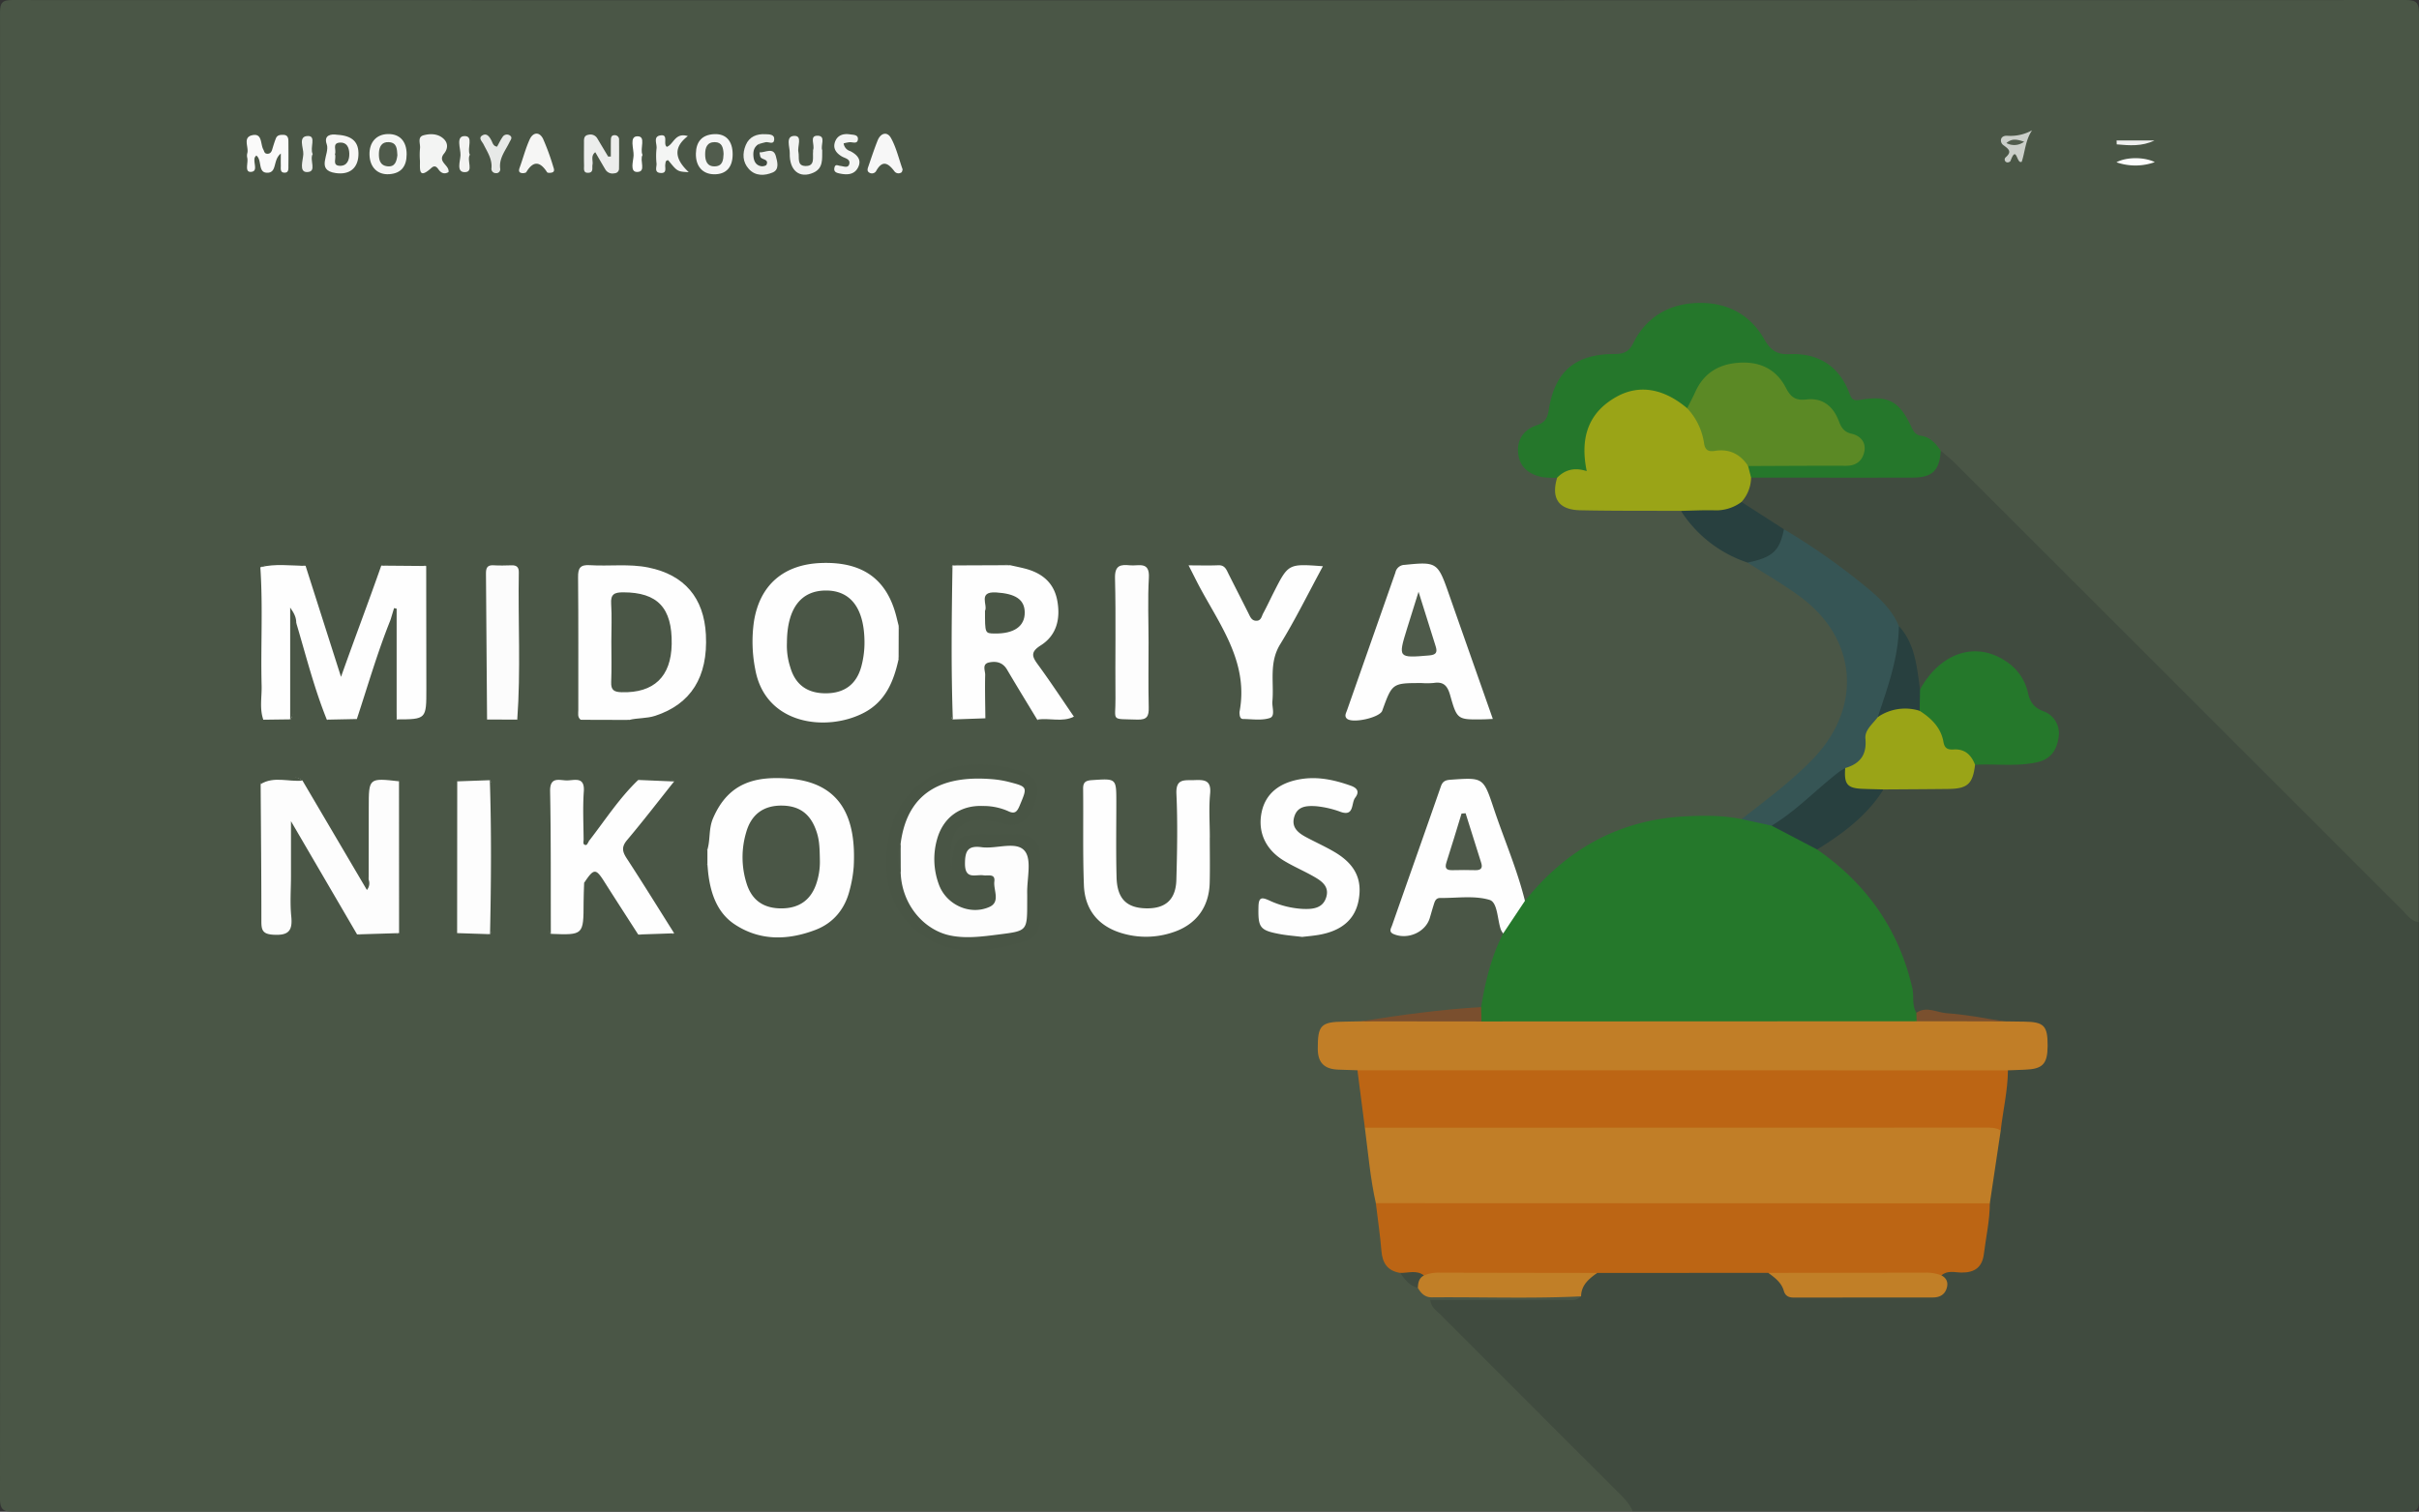<svg xmlns="http://www.w3.org/2000/svg" viewBox="0 0 800.208 500.2"><rect x="0" y="0" width="800.208" height="500.2" fill="#333333" stroke="none"/><defs><style>.cls-1{fill:#4a5646;}.cls-2{fill:#404b3f;}.cls-3{fill:#25782b;}.cls-4{fill:#c17e27;}.cls-5{fill:#bc6514;}.cls-6{fill:#25772b;}.cls-7{fill:#fefefe;}.cls-8{fill:#9aa417;}.cls-9{fill:#365555;}.cls-10{fill:#fdfdfd;}.cls-11{fill:#495545;}.cls-12{fill:#fcfcfc;}.cls-13{fill:#c17f27;}.cls-14{fill:#28403f;}.cls-15{fill:#7a4f2e;}.cls-16{fill:#fafafa;}.cls-17{fill:#ecedec;}.cls-18{fill:#f3f4f3;}.cls-19{fill:#f6f6f6;}.cls-20{fill:#f5f6f5;}.cls-21{fill:#f0f1ef;}.cls-22{fill:#f6f6f5;}.cls-23{fill:#f7f7f6;}.cls-24{fill:#f7f7f7;}.cls-25{fill:#f2f3f2;}.cls-26{fill:#f4f5f4;}.cls-27{fill:#e7e9e7;}.cls-28{fill:#cbcfca;}.cls-29{fill:#eef0ee;}.cls-30{fill:#f3f3f2;}.cls-31{fill:#eff0ef;}.cls-32{fill:#7a502e;}.cls-33{fill:#5b8925;}.cls-34{fill:#4e5a4a;}.cls-35{fill:#4d5849;}.cls-36{fill:#515c4d;}.cls-37{fill:#4f5a4b;}.cls-38{fill:#4b5647;}</style></defs><title>nikogusa</title><g id="レイヤー_2" data-name="レイヤー 2"><g id="レイヤー_1-2" data-name="レイヤー 1"><path class="cls-1" d="M541,501q-267.687,0-535.375.079c-3.518,0-4.74-.424-4.736-4.452Q1.084,250.935.9,5.241C.9,1.615,1.672.9,5.257.905Q400.915,1.061,796.572.9c3.912,0,4.519,1.057,4.515,4.674Q800.925,155.784,801,306c-1.9,1.559-3.443.364-4.916-.72a42.911,42.911,0,0,1-4.717-4.459q-71.536-71.6-143.165-143.1c-2.206-2.2-3.656-5.225-6.76-6.5-1.6-1.439-2.96-3.173-5.093-3.929a9.259,9.259,0,0,1-5.532-5.428c-2.279-5.316-6.486-7.579-12.034-6.8-4.519.636-7.047-.86-8.943-5.062-2.938-6.514-8.619-9.781-15.6-9.752-5.669.024-9.155-2.175-12.213-6.872-9.092-13.968-29.4-13.4-38.4,1.1-2.555,4.116-5.534,5.853-10.134,5.653A17.28,17.28,0,0,0,515.759,135.1c-.577,3.968-2.03,7.218-6.217,8.874a6.143,6.143,0,0,0-4.039,6.8c.405,3.239,2.708,4.759,5.609,5.665,2.016.629,4.377.607,5.677,2.754,1.677,7.561,2.807,8.436,10.692,8.626,9.58.231,19.175-.523,28.742.454,4.51,2.62,7.2,7.291,11.522,10.194,3.872,2.6,7.669,5.26,12,7.066,7.725,4.536,15.825,8.446,22.286,14.941,15.791,15.875,16.095,36.163.613,52.424-7.6,7.985-15.619,15.448-25.651,20.381-4.621.682-9.229-.167-13.846-.219-20.027-.224-36.667,7.359-50.825,21.166-2.14,2.086-3.657,5.358-7.48,5.066-3.085-2.678-3.6-6.655-4.856-10.175-2.739-7.664-5.628-15.282-8.1-23.037-1.13-3.547-3.139-4.99-6.9-5-3.788-.012-5.666,1.516-6.878,5.016q-6.277,18.128-12.634,36.231c-.57,1.618-2.4,4.025.508,5.119,2.806,1.058,4.636-.484,5.7-3.266,3.064-7.979,3.534-8.246,11.918-8.3l1,0c11.269-.017,12.065.655,14.269,11.9.158.81.529,1.576.642,2.411-2.006,7.4-4.849,14.562-6.373,22.106A4.549,4.549,0,0,1,491.1,335c-5.247,2.847-11.083,1.933-16.646,2.333a175.235,175.235,0,0,0-22.581,3.589c-2.479.231-4.979.193-7.475.28-3.07.107-5.076,1.213-5.194,4.683-.122,3.577.731,6.285,4.825,6.825,2.43.32,5.085-.009,6.911,2.233,2.832,5.885,2.726,12.259,3.129,18.548a188.831,188.831,0,0,1,3.5,24.809,136.894,136.894,0,0,1,2.372,15.118,8.6,8.6,0,0,0,4.665,7.062A15.526,15.526,0,0,0,472,426.2c2.5,1.752,5.389,1.554,8.209,1.566,11.83.051,23.661-.024,35.491.051,2.466.016,5.02-.377,7.338.9,2.19,1.6,1.108,2.753-.608,3.664-1.844.979-3.9.7-5.885.711-12.469.055-24.938-.018-37.88.049.686,2.172,2.258,3.171,3.45,4.366q27.492,27.573,55.017,55.115C539.357,494.86,542.574,496.892,541,501Z" transform="translate(-0.889 -0.896)"/><path class="cls-2" d="M541,501c-.993-2.555-2.895-4.407-4.782-6.293q-29.44-29.408-58.832-58.862c-1.226-1.23-2.97-2.138-3.4-4.827h8.9c11.794,0,23.588.022,35.382-.023,1.93-.007,4.041.557,5.645-1.16-1.582-4.595-.692-6.085,5.807-9.738q27.8-.8,55.591-.015a10.32,10.32,0,0,1,5.553,4c2.585,3.419,5.856,3.8,9.642,3.763,11.945-.1,23.891-.03,35.837-.038,3.372,0,6.021-.662,5.818-4.853,1.238-3.087,4.014-3.051,6.63-3.117,3.7-.094,5.612-1.791,6.3-5.517.952-5.167,1.37-10.406,2.39-15.558a207.111,207.111,0,0,1,3.348-24.369c.774-6.472,1.028-13.028,3.142-19.276,1.7-2.343,4.324-2.121,6.757-2.381,4-.426,5.145-2.894,5.089-6.558-.057-3.68-2.05-4.916-5.36-5-2.315-.059-4.639-.008-6.955-.276-9.272-2-18.552-3.912-28.1-3.913-2.39-.49-3.06-2.33-3.385-4.4-2.956-18.8-12.075-33.944-27-45.651-1.6-1.25-3.1-2.54-3.584-4.637a4.311,4.311,0,0,1,2.471-4.035c7.277-4.276,12.8-10.507,18.592-16.445a6.247,6.247,0,0,1,2.016-1.438c6.06-1.086,12.186-.619,18.267-.481,4.869.111,8.334-1.327,10.114-6.014,2.086-2.129,4.8-1.926,7.454-2,4.63-.135,9.276.326,13.859-.98a6.892,6.892,0,0,0,5.261-5.953,5.894,5.894,0,0,0-3.426-6.6c-3.582-1.748-5.383-4.61-6.62-8.253-1.936-5.706-5.692-9.828-11.907-10.736-6.8-.993-12.877.3-17.092,6.52-1.042,1.537-1.971,3.641-4.5,3.385-3.661-3.986-3.4-9.353-4.841-14.106-.68-2.242-1.216-4.388-3.085-5.934-6.928-10.911-17.593-17.661-27.81-24.9-3.358-2.379-6.882-4.515-10.265-6.862-3.4-2.3-7.037-4.228-10.314-6.7-1.44-1.087-2.87-2.23-3.31-4.149.349-3.415,1.217-6.589,4.1-8.833,1.688-.939,3.538-.787,5.36-.779,13.465.061,26.933-.289,40.393-.118,6.764.085,12.941-.212,16.758-6.852,1.625,1.413,3.341,2.735,4.861,4.253q73.872,73.824,147.723,147.668c1.615,1.613,2.928,3.722,5.515,4.044q0,95.5.1,191c.007,3.425-.673,4.1-4.1,4.1Q669,500.913,541,501Z" transform="translate(-0.889 -0.896)"/><path class="cls-3" d="M602.007,281.974c16.276,11.289,26.982,26.366,31.474,45.8.634,2.742-.215,5.681,1.346,8.23a2.565,2.565,0,0,1,.157,3.645c-1.89,1.837-4.33,1.539-6.613,1.543q-65.408.13-130.815,0c-2.291,0-4.712.256-6.684-1.428a3.971,3.971,0,0,1-.019-5.655c1.371-8.428,3.337-16.678,7.289-24.332.387-4.942,1.447-9.436,7.2-10.8,13.579-16.937,30.954-26.78,52.83-27.943,6.285-.334,12.619-.4,18.856.9,3.411-1.726,6.732-.973,10.036.351,2.59,2.118,6.018,2.321,8.868,3.861C598.506,277.531,601.258,278.7,602.007,281.974Z" transform="translate(-0.889 -0.896)"/><path class="cls-4" d="M662.734,374.921q-1.8,12.071-3.607,24.14c-2.154,2.466-5.1,2.14-7.9,2.152-18.986.075-37.973.032-56.96.033q-64.455,0-128.909-.043c-3.223-.006-6.778.823-9.343-2.208-1.843-8.228-2.546-16.622-3.632-24.961.979-1.6,2.533-2.039,4.27-2.132,1-.054,2-.119,3-.12q97.679-.065,195.357.031C657.911,371.817,661.21,371.287,662.734,374.921Z" transform="translate(-0.889 -0.896)"/><path class="cls-5" d="M456.017,399l203.11.066c-.019,5.644-1.275,11.141-1.964,16.706-.552,4.451-3.039,6.224-7.395,6.186-2.216-.02-4.652-.848-6.647.948-1.8,1.65-4.065,1.291-6.182,1.3-13.65.068-27.3-.018-40.95.066-3.605.022-6.853-1.1-10.154-2.21l-56.589.022c-4.683,2.008-9.6,2.174-14.62,2.2-13.942.073-27.891-.475-41.825.335-2.96-.722-6.111-.806-8.776-2.552-4.107-.674-5.829-3.2-6.158-7.249C457.437,409.526,456.65,404.267,456.017,399Z" transform="translate(-0.889 -0.896)"/><path class="cls-5" d="M662.734,374.921c-1.66-.979-3.5-.931-5.33-.931q-102.51.025-205.019.044-1.226-9.5-2.452-19.009c.938-1.671,2.542-2,4.254-2.119,1.828-.132,3.658-.148,5.489-.148q97.858-.016,195.717.06c3.31,0,7.108-1.177,9.724,2.236C665.06,361.765,663.482,368.293,662.734,374.921Z" transform="translate(-0.889 -0.896)"/><path class="cls-4" d="M665.117,355.054l-215.183-.029c-2.159-.07-4.318-.115-6.474-.216-4.338-.2-6.632-2.146-6.65-6.836-.031-7.789.968-8.988,8.747-9.036,1.828-.011,3.655-.07,5.483-.107,11.353-.613,22.675-1.786,34.059-1.891,2.219-.02,4.306.1,5.872,1.935l143.93-.068c2.621-2.852,5.949-1.232,8.924-1.234,6.743,0,13.442,1.025,20.184,1.273q3.249.045,6.5.09c6.554.081,7.776,1.349,7.739,8.037-.034,6.018-1.645,7.673-7.639,7.864C668.776,354.9,666.947,354.981,665.117,355.054Z" transform="translate(-0.889 -0.896)"/><path class="cls-6" d="M642.9,150.035c-.429,6.558-2.758,8.875-9.339,8.892-17.8.046-35.606,0-53.408,0-1.851-.835-2.291-2.228-1.619-4.064,1.658-2.185,4.1-1.929,6.4-1.954,7.5-.083,14.993-.014,22.489-.041a24.279,24.279,0,0,0,4.483-.263,3.2,3.2,0,0,0,2.838-2.454,2.749,2.749,0,0,0-1.649-3.307c-3.521-1.444-5.22-4.329-6.9-7.5a7.934,7.934,0,0,0-8-4.13c-3.79.265-6.084-1.47-8.18-4.51-7.675-11.134-20.109-10.3-26.674,1.62-.959,1.743-1.743,3.647-3.892,4.326-2.17.331-3.741-.928-5.471-1.937a17.659,17.659,0,0,0-26.813,14.587c-.071,1.492.006,2.987.068,4.481.115,2.808-1.244,4.677-4.056,4.489-2.5-.167-4.65,2.23-7.2.711a29.763,29.763,0,0,1-4.976-.229c-4.256-.893-7.4-3.218-7.9-7.825s1.913-7.875,6.023-9.269c2.862-.97,3.662-2.34,4.107-5.187,1.993-12.739,8.795-18.43,21.753-18.449,2.949,0,4.726-.641,6.2-3.624,4.178-8.463,11.609-12.844,20.788-13.246,9.583-.42,17.627,3.354,22.548,12.012,1.932,3.4,4.014,5.112,8.207,4.915,9.7-.455,16.649,3.967,20.048,13.2.8,2.179,1.717,2.209,3.644,1.892,9.215-1.516,12.828.481,16.793,9.072.665,1.44,1.4,2.592,3.135,2.835C639.433,145.5,641.247,147.68,642.9,150.035Z" transform="translate(-0.889 -0.896)"/><path class="cls-7" d="M101.969,188.1q5.865,18.381,11.729,36.76c4.42-12.492,9.035-24.594,13.316-36.813a37.751,37.751,0,0,1,14.986.125l-.12-.082c2.238,1.518,1.587,3.863,1.595,5.942.05,12.822.029,25.645.023,38.467,0,7.8-1.589,9.061-9.195,7.4a6.306,6.306,0,0,1-2.275-.969l.07.079c-1.344-9.7-.188-19.461-.651-29.181-.062-1.3,1.16-3.319-1.377-3.82-4.322,10.726-7.518,21.835-11.134,32.8-3.271,2.024-6.59,1.722-9.934.205-4.2-10.4-6.916-21.278-10.11-32-2.731.179-1.285,2.3-1.306,3.359-.159,7.955-.045,15.915-.121,23.872-.016,1.585.627,3.309-.584,4.768l.072-.1c-2.967,1.412-5.934,2.85-8.957.118-1.3-3.694-.464-7.507-.561-11.259-.34-13.057.47-26.127-.426-39.18C91.931,186.442,96.957,187.475,101.969,188.1Z" transform="translate(-0.889 -0.896)"/><path class="cls-8" d="M515.986,158.976c2.614-2.692,5.786-3.492,9.793-2.2-2.25-10.865.4-19.358,9.929-24.632,7.548-4.177,15.647-2.644,23.3,3.835,3.835.672,5.555,3.569,6.424,6.821.942,3.528,2.638,5.125,6.462,5.41,4.967.37,6.854,2.59,7.277,6.885q.489,1.915.979,3.83a12.336,12.336,0,0,1-3.17,8.062c-.272,3.095-2.644,4.352-5.079,4.7-5.075.731-10.288,1.451-14.96-1.755-11.091-.05-22.185.034-33.272-.2C516.476,169.589,513.948,165.822,515.986,158.976Z" transform="translate(-0.889 -0.896)"/><path class="cls-9" d="M586.959,274.09l-9.933-2.163c8.085-6.338,16.337-12.407,23.544-19.864,16.352-16.918,14.906-39.557-4.046-53.64-5.581-4.146-11.672-7.6-17.53-11.379.078-.326.146-.739.4-.879,4.613-2.545,8.222-6.227,11.612-10.164a218.142,218.142,0,0,1,27.3,19.2c4.374,3.589,8.48,7.453,10.735,12.839,2.316,4.027,1.585,8.209.7,12.429a83.624,83.624,0,0,1-5.873,17.643c-2.066,4.1-4.609,7.883-4.591,12.9.015,3.971-4.419,3.9-6.865,5.646-5.861,3.453-10.009,9-15.6,12.771C593.778,271.479,591.439,275.077,586.959,274.09Z" transform="translate(-0.889 -0.896)"/><path class="cls-10" d="M119.013,310.072c-7.093-12.15-14.185-24.3-21.868-37.463V290.7c0,4.491-.354,9.017.1,13.461.487,4.812-1.014,6.3-5.9,6.017-3.54-.2-4-1.483-3.992-4.455.012-15.123-.145-30.246-.243-45.368.491-2.029,2.037-2.468,3.785-2.315,3.359.294,6.907-1.024,10.055,1.133l21.31,36.2a3.436,3.436,0,0,0,.592-3.391c-.776-10.253-.128-20.522-.346-30.781-.036-1.707.462-3.1,2.386-3.061,2.7.06,5.645-1.113,7.989,1.269l.022,50.239C128.315,311.333,123.657,310.488,119.013,310.072Z" transform="translate(-0.889 -0.896)"/><path class="cls-7" d="M234.906,282.01c1-3.361.367-6.863,1.85-10.335,5.251-12.3,14.677-13.916,24.9-13.176,18.17,1.314,22.488,14,21.637,29.217a41.732,41.732,0,0,1-1.354,7.758c-1.561,6.221-5.379,10.841-11.287,13.1-9.125,3.485-18.45,3.722-26.838-1.9-5.5-3.687-7.712-9.754-8.568-16.221-.152-1.148-.225-2.306-.335-3.459A4.216,4.216,0,0,1,234.906,282.01Z" transform="translate(-0.889 -0.896)"/><path class="cls-7" d="M298.149,218.982c-1.6,7.3-4.276,13.93-11.359,17.689-12.165,6.455-32.7,4.269-36.056-14.278a47.094,47.094,0,0,1-.436-15.86c1.929-12.141,9.889-18.912,22.265-19.353,13.7-.489,21.8,5.349,24.9,17.946.238.967.482,1.932.723,2.9A37.9,37.9,0,0,1,298.149,218.982Z" transform="translate(-0.889 -0.896)"/><path class="cls-7" d="M192.994,239.06c-1.134-.857-.8-2.108-.8-3.223-.021-14.654.065-29.308-.078-43.96-.03-3,.7-4.178,3.866-3.976,6.464.41,12.988-.531,19.421.78,11.891,2.424,18.37,10.019,19,22.237.717,14.038-5,22.947-16.738,26.811-2.9.953-5.823.664-8.662,1.378C203.659,241.078,198.322,241.523,192.994,239.06Z" transform="translate(-0.889 -0.896)"/><path class="cls-7" d="M344,239.018c-3.329-5.511-6.706-10.994-9.966-16.545-1.41-2.4-3.541-2.883-5.916-2.394-2.486.513-1.3,2.7-1.329,4.1-.118,4.792.021,9.59.063,14.386-3.5,3.157-7.138,2.527-10.825.378l.06.061c-.763-.829-.581-1.862-.581-2.838q-.013-22.89-.006-45.78a4.159,4.159,0,0,1,.474-2.4l.018-.011a82.86,82.86,0,0,1,18.993-.077c1.621.365,3.25.693,4.859,1.1,5.59,1.422,9.62,4.555,10.762,10.466,1.161,6.011-.093,11.583-5.416,14.963-3.487,2.215-2.918,3.685-.945,6.38,4.116,5.626,7.946,11.46,11.894,17.208-1.257,3.928-4.563,2.068-7.042,2.436A7.707,7.707,0,0,1,344,239.018Z" transform="translate(-0.889 -0.896)"/><path class="cls-7" d="M223.884,259.47c-5.164,6.48-10.215,13.056-15.554,19.389-1.9,2.258-1.593,3.8-.125,6.052,5.348,8.192,10.489,16.519,15.708,24.8-3.917,1.55-7.914.764-11.9.407-3.733-5.815-7.492-11.614-11.191-17.452-2.858-4.51-3.479-4.5-6.7.35,2.46,4.838,1.168,9.991,1.189,15.02a2.345,2.345,0,0,1-2.6,2.411c-3.234-.183-6.536.763-9.7-.555l.106.107c-1.149-1.488-.58-3.218-.586-4.825-.051-13.825-.035-27.65-.027-41.475,0-5.675.018-5.675,5.908-5.692.5,0,1,.044,1.5,0,4.009-.394,5.815,1.22,5.656,5.426-.145,3.828-.342,7.632-.787,11.437-.166,1.417-1.45,3.323,1.073,4.113,5.248-6.779,9.914-14.03,16.153-20.009C216.025,257.711,220.023,256.983,223.884,259.47Z" transform="translate(-0.889 -0.896)"/><path class="cls-7" d="M401.082,278c0,4.99.1,9.982-.022,14.969-.194,8.088-4.511,13.9-12.164,16.408a27.787,27.787,0,0,1-17.182.208c-7.689-2.382-11.971-7.876-12.269-15.8-.4-10.63-.141-21.284-.258-31.926-.025-2.226.932-2.705,2.972-2.841,8.015-.535,8.006-.611,8.012,7.209,0,8.316-.142,16.637.077,24.948.183,7,3.245,10.066,9.555,10.267,6.535.208,10.043-2.775,10.228-9.433.263-9.474.452-18.974.019-28.433-.238-5.191,2.683-4.435,5.846-4.556,3.314-.126,5.748-.1,5.3,4.52-.46,4.779-.1,9.637-.1,14.46Z" transform="translate(-0.889 -0.896)"/><path class="cls-7" d="M494.719,238.777c-1.552.07-2.371.129-3.191.14-8.477.115-8.628.155-10.913-7.947-.862-3.057-2.105-4.631-5.429-4.1a25.591,25.591,0,0,1-3.986.035c-9.755,0-9.755,0-13.069,9.168-.821,2.273-9.922,4.319-11.721,2.579-.87-.842-.24-1.831.078-2.738q8-22.787,16-45.576a3.164,3.164,0,0,1,3.072-2.54c10.47-1.074,10.944-.838,14.417,9.056C484.8,210.615,489.651,224.373,494.719,238.777Z" transform="translate(-0.889 -0.896)"/><path class="cls-11" d="M315.53,289.235C316.769,277,316.769,277,329.109,277c3,0,6-.064,9,.042,4.4.156,6.788,2.548,6.849,6.933.1,7,.063,14,.013,20.993-.024,3.265-1.341,6.2-4.486,7.16-12.2,3.734-24.515,5.943-35.687-2.694-9.185-7.1-11.71-17.372-10.458-28.156,2.866-24.689,25.026-31.469,43.837-25.321,5.81,1.9,6.96,4.812,5.032,10.878-1.8,5.655-5.377,7.915-10.416,6.577C319.044,269.763,313.782,274.559,315.53,289.235Z" transform="translate(-0.889 -0.896)"/><path class="cls-7" d="M505.34,298.97q-3.6,5.4-7.2,10.8a7.2,7.2,0,0,1-.765-1.282c-1.192-3.422-1.063-9.034-3.74-9.836-5.048-1.513-10.834-.574-16.314-.633-1.52-.017-1.833,1.2-2.182,2.311-.449,1.426-.843,2.869-1.271,4.3-1.411,4.715-7.263,7.293-11.928,5.351-1.774-.739-.9-1.9-.568-2.848,5.376-15.363,10.827-30.7,16.174-46.072.616-1.769,1.651-2.066,3.316-2.182,10.638-.74,10.723-.81,14.137,9.442C498.405,278.555,502.753,288.466,505.34,298.97Z" transform="translate(-0.889 -0.896)"/><path class="cls-7" d="M431.659,310.9c-2.577-.315-4.907-.484-7.193-.9-6.9-1.259-7.424-2.173-7.272-9.111.071-3.245,1.157-3.13,3.556-2.055a30.188,30.188,0,0,0,11.073,2.8c3.212.132,6.662-.107,7.794-3.9,1.095-3.671-1.7-5.438-4.357-6.937-3.183-1.8-6.574-3.241-9.692-5.139-6.144-3.739-8.7-9.615-7.306-16.115,1.284-5.969,5.714-9.644,12.8-10.831,5.783-.969,11.212.228,16.626,2.14,2.413.852,2.9,2.144,1.478,4.022-1.335,1.764-.237,6.174-4.667,4.705a32.421,32.421,0,0,0-8.225-1.928c-3.126-.191-6.239-.07-7.276,3.626-.96,3.419,1.354,5.226,3.982,6.632,3.078,1.648,6.279,3.081,9.287,4.846,6.914,4.059,9.364,9.124,8.033,16.122-1.2,6.3-5.691,10.131-13.443,11.391C435.06,310.562,433.236,310.714,431.659,310.9Z" transform="translate(-0.889 -0.896)"/><path class="cls-7" d="M438.513,188.254c-4.89,9.023-9.125,17.659-14.138,25.817-3.769,6.133-2,12.574-2.578,18.9-.174,1.913,1.047,4.885-.866,5.508-2.713.884-5.9.347-8.887.317-.723-.007-1.022-.715-1.073-1.424a3.967,3.967,0,0,1-.037-.994c2.952-15.666-5.757-27.657-12.646-40.229-1.34-2.445-2.559-4.955-4.221-8.188,3.7,0,6.771.1,9.833-.033,2.21-.094,2.7,1.489,3.44,2.964,2.163,4.305,4.362,8.592,6.527,12.9.6,1.192,1.058,2.557,2.719,2.5,1.5-.046,1.645-1.49,2.159-2.441,1.262-2.336,2.375-4.752,3.581-7.12C427.077,187.4,427.082,187.4,438.513,188.254Z" transform="translate(-0.889 -0.896)"/><path class="cls-10" d="M152.106,309.644l.038-50.214c3.526-2.522,7.17-1.739,10.834-.388l-.05-.041c.988,1.341.547,2.889.55,4.339q.054,21.144,0,42.287c0,1.461.379,3-.487,4.371l0,0C159.343,310.629,155.691,311.189,152.106,309.644Z" transform="translate(-0.889 -0.896)"/><path class="cls-10" d="M380.836,213.5c0,7.141-.111,14.285.054,21.423.067,2.859-.473,4.189-3.769,4.075-9.033-.313-7.163.75-7.234-6.947-.122-13.286.177-26.579-.152-39.857-.108-4.323,1.868-4.558,5.015-4.244,2.784.278,6.507-1.473,6.185,4.13C380.525,199.2,380.835,206.355,380.836,213.5Z" transform="translate(-0.889 -0.896)"/><path class="cls-12" d="M162.01,238.969q-.172-24.151-.362-48.3c-.016-1.779.394-2.858,2.478-2.732,1.987.119,3.988.079,5.978.008,1.669-.06,2.438.618,2.409,2.31-.284,16.248.68,32.509-.513,48.747C168.661,241.824,165.337,240.177,162.01,238.969Z" transform="translate(-0.889 -0.896)"/><path class="cls-13" d="M471.923,422.917a12.592,12.592,0,0,1,5.366-.925q25.977.061,51.956.088c-2.717,1.939-5.271,3.99-5.332,7.755-16.445.793-32.9.186-49.346.328-2.332.02-3.627-1.36-4.667-3.174C468.664,424.682,469.076,423.2,471.923,422.917Z" transform="translate(-0.889 -0.896)"/><path class="cls-14" d="M591.007,176c-1.381,7.159-3.782,9.366-12.013,11.042a41.842,41.842,0,0,1-22.049-17.108c3.6-.076,7.213-.272,10.815-.193a14.143,14.143,0,0,0,9.223-2.754Z" transform="translate(-0.889 -0.896)"/><path class="cls-1" d="M132.028,238.931c9.906-.032,9.913-.032,9.9-10.155q-.016-20.341-.052-40.682c2.935-1.077,3.08.979,3.085,2.891q.051,22.986.013,45.973c0,2.189-.748,4.191-2.975,4.668C138.325,242.415,134.705,242.212,132.028,238.931Z" transform="translate(-0.889 -0.896)"/><path class="cls-1" d="M195.851,278.973c-.366.532-.729,1.511-1.1,1.513-1.213,0-.795-1.123-.8-1.794-.04-5.31-.305-10.64.062-15.925.35-5.029-3.051-3.664-5.545-3.646-2.458.018-5.692-1.446-5.6,3.587.3,15.757.19,31.522.24,47.285-1.568-1.665-1.091-3.751-1.1-5.7-.069-14.959-.016-29.92-.2-44.878-.034-2.627.578-3.113,3.076-2.748a24.75,24.75,0,0,0,7.922.051c3.379-.622,4.174.861,4.184,3.694.016,4.483.253,8.972-1.128,13.345C195.326,275.464,194.473,277.233,195.851,278.973Z" transform="translate(-0.889 -0.896)"/><path class="cls-15" d="M490.971,338.874l-39.932-.044c13.207-2.128,26.455-3.9,39.815-4.724Q490.911,336.491,490.971,338.874Z" transform="translate(-0.889 -0.896)"/><path class="cls-16" d="M93.781,51.7c-2.67,2.114-1.176,6.253-4.379,6.352-3.354.1-1.693-4.2-3.722-5.7a2.974,2.974,0,0,0-.494.617c-.661,1.628,1.317,4.753-1.4,4.8-2.043.035-.725-3.016-1.1-4.65a3.07,3.07,0,0,1,0-1.485c.595-2.019-1.606-5.22,1.566-5.981,3.473-.832,2.734,2.9,3.744,4.7.311.554.314,1.311,1.164,1.4,1.011.106,1.485-.461,1.758-1.345.391-1.267.758-2.548,1.258-3.772.453-1.107,1.524-1.154,2.531-1.115,1.314.05,1.579.99,1.586,2.059.018,2.658.045,5.316,0,7.972-.018,1.089.245,2.666-1.524,2.461-1.281-.149-.952-1.521-.988-2.461C93.749,54.445,93.781,53.333,93.781,51.7Z" transform="translate(-0.889 -0.896)"/><path class="cls-17" d="M202.953,52.681c0-1.767-.019-3.534.009-5.3.013-.827.064-1.747,1.207-1.755a1.418,1.418,0,0,1,1.511,1.567c.023,3.144.022,6.288-.019,9.432a1.531,1.531,0,0,1-1.513,1.61,2.754,2.754,0,0,1-3-1.245c-1.089-1.838-2.153-3.691-3.342-5.734-1.586,1.248-.666,2.821-.916,4.111-.2,1.041.426,2.57-1.32,2.7-1.848.14-1.453-1.4-1.477-2.46-.056-2.481-.023-4.965-.019-7.448,0-1.158-.131-2.407,1.477-2.673a2.63,2.63,0,0,1,2.966,1.267c1.177,1.986,2.367,3.965,3.551,5.946Z" transform="translate(-0.889 -0.896)"/><path class="cls-18" d="M149.26,57.839c-1.325.779-2.412.4-3.316-.886-.624-.887-1.286-1.458-2.38-.465-4.471,4.056-3.662.033-3.762-2.5A24.2,24.2,0,0,1,139.827,50c.192-1.51-.981-3.757,1.157-4.339,2.193-.6,4.746-.584,6.612,1.119,1.556,1.421,1.514,3.31.182,4.939C145.493,54.513,149.663,55.543,149.26,57.839Z" transform="translate(-0.889 -0.896)"/><path class="cls-19" d="M243.252,51.909c.01,4.35-2.165,6.706-6.146,6.653-3.825-.05-6.111-2.674-6.014-6.892.09-3.939,2.053-6.187,6.019-6.392C241.038,45.074,243.241,47.534,243.252,51.909Z" transform="translate(-0.889 -0.896)"/><path class="cls-20" d="M129.23,45.249c3.9-.074,6.185,2.408,6.178,6.7-.007,3.881-1.7,6.314-5.774,6.585-3.853.256-6.4-2.3-6.513-6.416C123.012,47.979,125.376,45.322,129.23,45.249Z" transform="translate(-0.889 -0.896)"/><path class="cls-21" d="M252.161,51.321c1.923.069,4.587-1.854,5.4,1.3.434,1.669,1.27,4.371-1.063,5.342-2.628,1.095-5.678,1.281-7.882-1.142-2.1-2.3-2.186-5.168-1.02-7.943,1.183-2.818,3.668-3.731,6.516-3.582,1.19.062,3.059-.03,2.887,1.812-.169,1.812-1.828.644-2.824.838-.78.152-1.538.415-2.305.628C252.244,49.458,249.8,50.64,252.161,51.321Z" transform="translate(-0.889 -0.896)"/><path class="cls-22" d="M174.08,58.2c-1.273.005-1.8-.417-1.3-1.8,1.137-3.113,1.958-6.361,3.324-9.365,1.1-2.415,3.219-2.646,4.44-.183a78.544,78.544,0,0,1,3.4,9.333c.207.6.483,1.407-.279,1.732-.525.223-1.612.259-1.8-.038-2.339-3.622-4.567-3.874-6.887-.011C174.845,58.084,174.386,58.1,174.08,58.2Z" transform="translate(-0.889 -0.896)"/><path class="cls-23" d="M112.422,45.486c5.122.3,7.258,2.484,7.036,6.833-.209,4.1-2.806,6.515-7.523,5.842-6.765-.965-1.818-6.328-2.952-9.5C107.9,45.623,110.321,45.152,112.422,45.486Z" transform="translate(-0.889 -0.896)"/><path class="cls-24" d="M299.48,56.973c-.1.254-.149.843-.429.99a1.69,1.69,0,0,1-2.245-.328c-2.056-2.742-4-4-6.147-.049a1.631,1.631,0,0,1-2.23.413c-.9-.548-.468-1.476-.216-2.217.961-2.817,1.894-5.649,3-8.411.99-2.478,3.152-3.066,4.406-.819C297.363,49.683,298.186,53.331,299.48,56.973Z" transform="translate(-0.889 -0.896)"/><path class="cls-25" d="M272.878,50.575c-.049,2.995.385,5.981-2.912,7.457-4.543,2.033-8-.673-7.826-6.465.059-2-1.519-5.631,1.507-5.712,2.8-.075.954,3.448,1.353,5.324.386,1.814-.6,4.561,2.3,4.641,3.335.092,2.335-2.863,2.559-4.835.018-.164-.047-.351.011-.493.646-1.6-1.426-4.817,1.581-4.691C274.211,45.917,272.238,49.1,272.878,50.575Z" transform="translate(-0.889 -0.896)"/><path class="cls-26" d="M228.729,57.864c-3.751-.192-3.751-.192-6.792-3.954-.937.022-.867.726-.967,1.366-.181,1.147.676,3.027-1.6,2.852-2.167-.166-1.192-2-1.3-3.133a23.14,23.14,0,0,1,.007-4.985c.186-1.481-1.159-3.829,1.1-4.281,3.089-.616.907,2.845,2.31,3.754,2.266-.835,2.7-4.848,6.938-3.554C223.185,49.944,224.5,53.883,228.729,57.864Z" transform="translate(-0.889 -0.896)"/><path class="cls-26" d="M279.963,48.336a3.083,3.083,0,0,0,2.213,2.573c2.333,1.2,3.9,2.936,2.492,5.528-1.283,2.37-3.733,2.367-6.139,1.842-1.064-.233-1.911-.574-1.6-1.923.306-1.317,1.178-.638,1.908-.569,1.072.1,2.6.868,2.991-.6.451-1.7-1.452-1.917-2.5-2.545-1.929-1.161-3.007-2.739-2.164-4.932.837-2.177,2.835-2.681,4.926-2.351,1,.158,2.731.059,2.6,1.609-.147,1.724-1.739.9-2.788.978A16.606,16.606,0,0,0,279.963,48.336Z" transform="translate(-0.889 -0.896)"/><path class="cls-1" d="M183.01,309.887c10.924.427,10.914.427,10.933-10.446,0-2.144.115-4.287.177-6.43,3.689,2.041,2.846,5.593,2.864,8.8.052,9.4.023,9.4-9.317,9.186C186.036,310.961,184.335,311.207,183.01,309.887Z" transform="translate(-0.889 -0.896)"/><path class="cls-27" d="M165.333,49.41c.618-1.113,1.1-2.168,1.753-3.1a1.7,1.7,0,0,1,2.554-.529c.875.676.13,1.444-.214,2.165-1.333,2.789-3.5,5.271-3.079,8.707a1.286,1.286,0,0,1-1.47,1.528,1.422,1.422,0,0,1-1.407-1.673c.259-3.019-1.379-5.356-2.625-7.857-.46-.922-1.856-2.1-.382-2.96,1.442-.844,2.32.409,2.986,1.685C163.853,48.151,164.04,49.281,165.333,49.41Z" transform="translate(-0.889 -0.896)"/><path class="cls-1" d="M132.873,259.407c-10-1.123-10-1.123-10,8.709q-.006,11.933-.028,23.864c-1.734-4.673-.625-9.518-.8-14.278-.225-6.135-.032-12.285-.232-18.421-.072-2.192.375-3.41,2.687-2.575C127.263,257.7,131.113,255.359,132.873,259.407Z" transform="translate(-0.889 -0.896)"/><path class="cls-1" d="M162.994,310c.366-17,.491-34-.066-51A5.009,5.009,0,0,1,164,262.737q0,21.747,0,43.5A5.3,5.3,0,0,1,162.994,310Z" transform="translate(-0.889 -0.896)"/><path class="cls-1" d="M315.976,187.993c-.279,17-.5,34.009.112,51.013a4.951,4.951,0,0,1-1.083-3.692q0-21.789,0-43.577A5.438,5.438,0,0,1,315.976,187.993Z" transform="translate(-0.889 -0.896)"/><path class="cls-28" d="M669.683,54.412c-1.742.992-1.643-5.9-3.729-.228a1.293,1.293,0,0,1-1.166.43.969.969,0,0,1-.507-1.581c2.163-1.883,1.323-2.668-.687-4.118-1.251-.9-1.247-3.351,1.542-3.086a14.785,14.785,0,0,0,7.96-1.81C670.869,47.311,670.79,51.131,669.683,54.412Z" transform="translate(-0.889 -0.896)"/><path class="cls-1" d="M130.07,206.009q.589-1.953,1.178-3.907l.85.193v36.714c-1.425-1.517-1.082-3.42-1.088-5.222-.026-7.494,0-14.988-.022-22.482C130.981,209.5,131.315,207.61,130.07,206.009Z" transform="translate(-0.889 -0.896)"/><path class="cls-1" d="M96.881,239.013V201.937c1.5,2.088,2.012,3.468,2.011,5.077-1.946,7.868-.359,15.87-.913,23.788C97.786,233.554,98.852,236.494,96.881,239.013Z" transform="translate(-0.889 -0.896)"/><path class="cls-29" d="M104.329,51.882c-1.176,1.956,1.591,5.947-1.913,5.95-2.708,0-1.288-3.909-1.187-5.915.105-2.085-1.912-6.049,1.612-6.02C105.593,45.919,103.29,49.838,104.329,51.882Z" transform="translate(-0.889 -0.896)"/><path class="cls-7" d="M213.43,52.154c-1.049,1.869,1.339,5.577-1.737,5.637-2.566.05-1.29-3.574-1.212-5.455.092-2.224-1.5-6.307,1.239-6.342C214.761,45.955,212.431,50.026,213.43,52.154Z" transform="translate(-0.889 -0.896)"/><path class="cls-30" d="M156.311,52.073c-1.1,1.912,1.383,5.7-1.608,5.785s-1.534-3.693-1.48-5.644c.06-2.191-1.607-6.254,1.33-6.289C157.691,45.888,155.267,49.965,156.311,52.073Z" transform="translate(-0.889 -0.896)"/><path class="cls-1" d="M344,239.018c4.016-.7,8.227.974,12.139-.994.912,1.413,1.157,2.745-.6,3.7C352.949,243.126,346.35,241.56,344,239.018Z" transform="translate(-0.889 -0.896)"/><path class="cls-10" d="M713.7,54.536a18.933,18.933,0,0,1-12.687.05C704.352,52.806,710.135,52.783,713.7,54.536Z" transform="translate(-0.889 -0.896)"/><path class="cls-1" d="M192.994,239.06l16.006.047L208,241a52.818,52.818,0,0,1-16,0Z" transform="translate(-0.889 -0.896)"/><path class="cls-1" d="M316.029,238.946l10.825-.378c.189,2.238-.781,3.6-3.081,3.36C320.966,241.629,317.188,243.591,316.029,238.946Z" transform="translate(-0.889 -0.896)"/><path class="cls-1" d="M100.942,259.174c-4.606.479-9.426-1.546-13.84,1.181.046-.988-.054-2.059.885-2.715C90.258,256.052,98.494,257.051,100.942,259.174Z" transform="translate(-0.889 -0.896)"/><path class="cls-1" d="M162.01,238.969,172,239c.6,1.506.209,2.772-1.454,2.812C167.419,241.886,164.031,242.365,162.01,238.969Z" transform="translate(-0.889 -0.896)"/><path class="cls-31" d="M713.6,47.363c-4.122,2.034-8.313,1.673-12.5,1.3q-.021-.65-.043-1.3Z" transform="translate(-0.889 -0.896)"/><path class="cls-1" d="M88,239.032l8.957-.118c-1.524,3.408-4.584,3.082-7.454,2.918C87.83,241.736,87.38,240.569,88,239.032Z" transform="translate(-0.889 -0.896)"/><path class="cls-2" d="M471.923,422.917c-1.688.854-1.914,2.434-2.023,4.072-2.83-.6-4.292-2.837-5.875-4.926C466.676,422.177,469.469,420.981,471.923,422.917Z" transform="translate(-0.889 -0.896)"/><path class="cls-1" d="M162.978,259.042l-10.834.388C154.609,256.126,159.72,255.943,162.978,259.042Z" transform="translate(-0.889 -0.896)"/><path class="cls-1" d="M223.884,259.47,212,258.964C216.006,256.009,220.171,256.187,223.884,259.47Z" transform="translate(-0.889 -0.896)"/><path class="cls-1" d="M109,239.014l9.934-.205C115.7,242.7,112.385,242.413,109,239.014Z" transform="translate(-0.889 -0.896)"/><path class="cls-1" d="M334.987,187.905l-18.993.077A39.832,39.832,0,0,1,334.987,187.905Z" transform="translate(-0.889 -0.896)"/><path class="cls-2" d="M252.161,51.321a7.988,7.988,0,0,0,.252,1.42c.406,1.11,2.9.687,2.038,2.652-.158.363-1.168.586-1.726.5-1.687-.264-2.405-1.515-2.579-3.092-.188-1.7.09-3.254,1.728-4.229Z" transform="translate(-0.889 -0.896)"/><path class="cls-1" d="M192,241h16A27.365,27.365,0,0,1,192,241Z" transform="translate(-0.889 -0.896)"/><path class="cls-1" d="M101.969,188.1c-4.99,0-10.007-.785-14.958.489C91.912,185.865,96.927,186.576,101.969,188.1Z" transform="translate(-0.889 -0.896)"/><path class="cls-1" d="M142,188.176l-14.986-.125A22.057,22.057,0,0,1,142,188.176Z" transform="translate(-0.889 -0.896)"/><path class="cls-1" d="M119.013,310.072l13.882-.426C128.336,312.021,123.684,311.361,119.013,310.072Z" transform="translate(-0.889 -0.896)"/><path class="cls-1" d="M212.016,310.113l11.9-.407C220.017,311.877,216.028,311.316,212.016,310.113Z" transform="translate(-0.889 -0.896)"/><path class="cls-1" d="M152.106,309.644,163,310C159.32,311.342,155.666,311.946,152.106,309.644Z" transform="translate(-0.889 -0.896)"/><path class="cls-1" d="M234.906,282.01q0,2.49,0,4.981Q229.657,284.5,234.906,282.01Z" transform="translate(-0.889 -0.896)"/><path class="cls-1" d="M298.149,218.982q.018-5.48.034-10.959A15.8,15.8,0,0,1,298.149,218.982Z" transform="translate(-0.889 -0.896)"/><path class="cls-3" d="M636.034,229.027c6.781-12.24,18.464-16.069,28.444-9.309a16.566,16.566,0,0,1,7.236,10.316c.664,3.042,1.928,4.959,4.968,6.136a7.75,7.75,0,0,1,5.185,8.714c-.564,4.2-2.594,7.287-7.3,8.276-6.769,1.422-13.564.415-20.334.785-10.653-1.855-14.777-10.649-19.732-18.57C633.87,232.979,633.56,230.667,636.034,229.027Z" transform="translate(-0.889 -0.896)"/><path class="cls-8" d="M635.917,236.089c3.861,2.49,7.054,5.56,7.871,10.3.373,2.167,1.466,2.613,3.4,2.492,3.675-.231,5.823,1.816,7.052,5.067-.758,6.361-2.473,7.928-8.912,8-7.123.08-14.247.107-21.37.158a12.33,12.33,0,0,1-8.532,1.84c-4.959-.839-6.556-4.3-4.134-8.914,4.871-1.44,7.191-4.332,6.677-9.754-.269-2.832,2.448-4.881,4.1-7.117C626.865,232,630.96,231.391,635.917,236.089Z" transform="translate(-0.889 -0.896)"/><path class="cls-13" d="M585.835,422.059q25.959-.03,51.917-.069a13.689,13.689,0,0,1,5.369.912c2.006,1.053,2.326,2.789,1.584,4.669-.751,1.906-2.422,2.634-4.422,2.635q-22.983.012-45.967.033c-1.672,0-2.839-.481-3.353-2.269C590.18,425.242,587.985,423.649,585.835,422.059Z" transform="translate(-0.889 -0.896)"/><path class="cls-14" d="M611.288,255.031c-.412,5.356.664,6.665,5.714,6.875,2.316.1,4.634.134,6.952.2-5.454,8.68-13.422,14.582-21.947,19.869q-7.524-3.943-15.048-7.885c8.192-4.952,14.728-11.977,22.252-17.763A24.079,24.079,0,0,1,611.288,255.031Z" transform="translate(-0.889 -0.896)"/><path class="cls-14" d="M635.917,236.089a16.021,16.021,0,0,0-13.855,2.07c3.254-9.824,6.867-19.565,6.975-30.118,5.439,5.96,5.946,13.564,7,20.986Q635.976,232.558,635.917,236.089Z" transform="translate(-0.889 -0.896)"/><path class="cls-32" d="M664.009,338.845l-29.109-.038q-.035-1.4-.072-2.806c3.378-2.314,6.8-.058,10.123.158C651.335,336.574,657.659,337.9,664.009,338.845Z" transform="translate(-0.889 -0.896)"/><path class="cls-33" d="M579.174,155.1c-2.61-4.01-6.319-5.78-11.021-5.013-2.387.389-3.293-.5-3.583-2.705a21.377,21.377,0,0,0-5.56-11.4c.882-1.768,1.828-3.507,2.634-5.309,2.7-6.032,7.372-9.12,13.9-9.713,7.192-.653,12.847,1.88,16.153,8.312,1.6,3.109,3.268,4.227,6.81,3.8,5.3-.636,8.83,2.282,10.657,7.124.811,2.15,1.712,3.647,4.24,4.216,2.831.638,4.817,2.746,4.217,5.832-.59,3.032-2.637,4.789-6.053,4.775C600.772,154.975,589.973,155.061,579.174,155.1Z" transform="translate(-0.889 -0.896)"/><path class="cls-1" d="M272.108,285.779a22.391,22.391,0,0,1-1.242,7.7c-1.838,5.266-5.682,7.941-11.38,7.983-5.739.041-9.642-2.455-11.476-7.8a28.753,28.753,0,0,1-.327-17.208c1.7-6.193,5.892-9.149,12.115-9,5.971.142,9.58,3.137,11.409,9.265C271.985,279.325,272.045,281.963,272.108,285.779Z" transform="translate(-0.889 -0.896)"/><path class="cls-1" d="M261.207,213.566c.049-11.232,4.521-17.184,12.731-17.278,8.279-.1,12.771,5.775,12.921,16.707a30.408,30.408,0,0,1-1.034,8.4c-1.6,5.909-5.563,8.857-11.677,8.9-6.156.039-10.168-2.8-11.848-8.674A23.132,23.132,0,0,1,261.207,213.566Z" transform="translate(-0.889 -0.896)"/><path class="cls-1" d="M203.124,213.139c0-4.146.208-8.307-.064-12.435-.211-3.207,1.052-3.822,3.988-3.82,11.35.009,16.242,5.12,16.035,17.146-.185,10.794-5.922,16.207-16.55,15.908-2.521-.07-3.57-.685-3.461-3.366C203.254,222.1,203.122,217.617,203.124,213.139Z" transform="translate(-0.889 -0.896)"/><path class="cls-1" d="M326.73,203.009c1.011-1.869-2.484-6.474,3.7-6.087,6.277.393,9.381,2.274,9.442,6.559.067,4.641-3.528,7.154-10.058,7.032C326.724,210.455,326.724,210.455,326.73,203.009Z" transform="translate(-0.889 -0.896)"/><path class="cls-34" d="M470.147,196.7c2.131,6.806,3.867,12.421,5.655,18.02.674,2.112.114,2.854-2.22,3.053-10.148.866-10.248.822-7.284-8.75C467.454,205.286,468.628,201.557,470.147,196.7Z" transform="translate(-0.889 -0.896)"/><path class="cls-10" d="M298.824,280.022c2.354-18.309,15.364-22.432,29.791-21.348a33.879,33.879,0,0,1,5.864.911c6.421,1.651,6.318,1.661,3.74,7.82-.868,2.073-1.595,3-3.953,1.829A20.262,20.262,0,0,0,326,267.58c-7.317-.3-12.913,3.646-15.015,10.628a24.119,24.119,0,0,0,.435,15.211c2.364,6.749,10.243,10.486,16.777,7.562,3.726-1.668,1.269-5.579,1.625-8.435.335-2.7-2.1-1.8-3.576-2.022-2.56-.386-6.128,1.582-6.14-3.813-.01-4.341,1.012-6.108,5.527-5.493,4.869.664,11.45-2.161,14.244,1.248,2.4,2.928.7,9.22.809,14.024.022,1,0,2,0,3,0,9.429,0,9.422-9.284,10.592-5.422.684-10.969,1.461-16.281.328-8.514-1.816-15.73-9.954-16.269-20.425A30.073,30.073,0,0,1,298.824,280.022Z" transform="translate(-0.889 -0.896)"/><path class="cls-1" d="M298.824,280.022q.018,4.98.035,9.959A13.279,13.279,0,0,1,298.824,280.022Z" transform="translate(-0.889 -0.896)"/><path class="cls-35" d="M485.711,269.989q2.587,8.219,5.174,16.438c.555,1.77-.2,2.43-1.956,2.391-2.5-.056-5-.072-7.5,0-1.989.059-2.727-.528-2.042-2.633,1.736-5.341,3.332-10.728,4.984-16.1Z" transform="translate(-0.889 -0.896)"/><path class="cls-36" d="M240.251,51.81c-.092,1.9-.215,4.054-2.9,4.132-2.6.075-3.2-1.9-3.2-4.013s.591-4.035,3.205-4.005C239.738,47.95,240.145,49.759,240.251,51.81Z" transform="translate(-0.889 -0.896)"/><path class="cls-37" d="M132.345,52.261c-.262,2.036-.757,3.9-3.223,3.668-2.639-.252-2.971-2.364-2.881-4.444.087-1.994.894-3.7,3.264-3.56C132.322,48.093,132.191,50.363,132.345,52.261Z" transform="translate(-0.889 -0.896)"/><path class="cls-38" d="M111.683,51.905c.6-1.3-1.079-3.668,1.656-3.833,2.293-.139,3.036,1.659,3.1,3.6.066,2.156-.715,4.184-3.164,4.084C110.626,55.652,112.258,53.22,111.683,51.905Z" transform="translate(-0.889 -0.896)"/><path class="cls-36" d="M670.486,47.78a5.449,5.449,0,0,1-5.885.442C666.535,46.6,668.072,47.02,670.486,47.78Z" transform="translate(-0.889 -0.896)"/></g></g></svg>